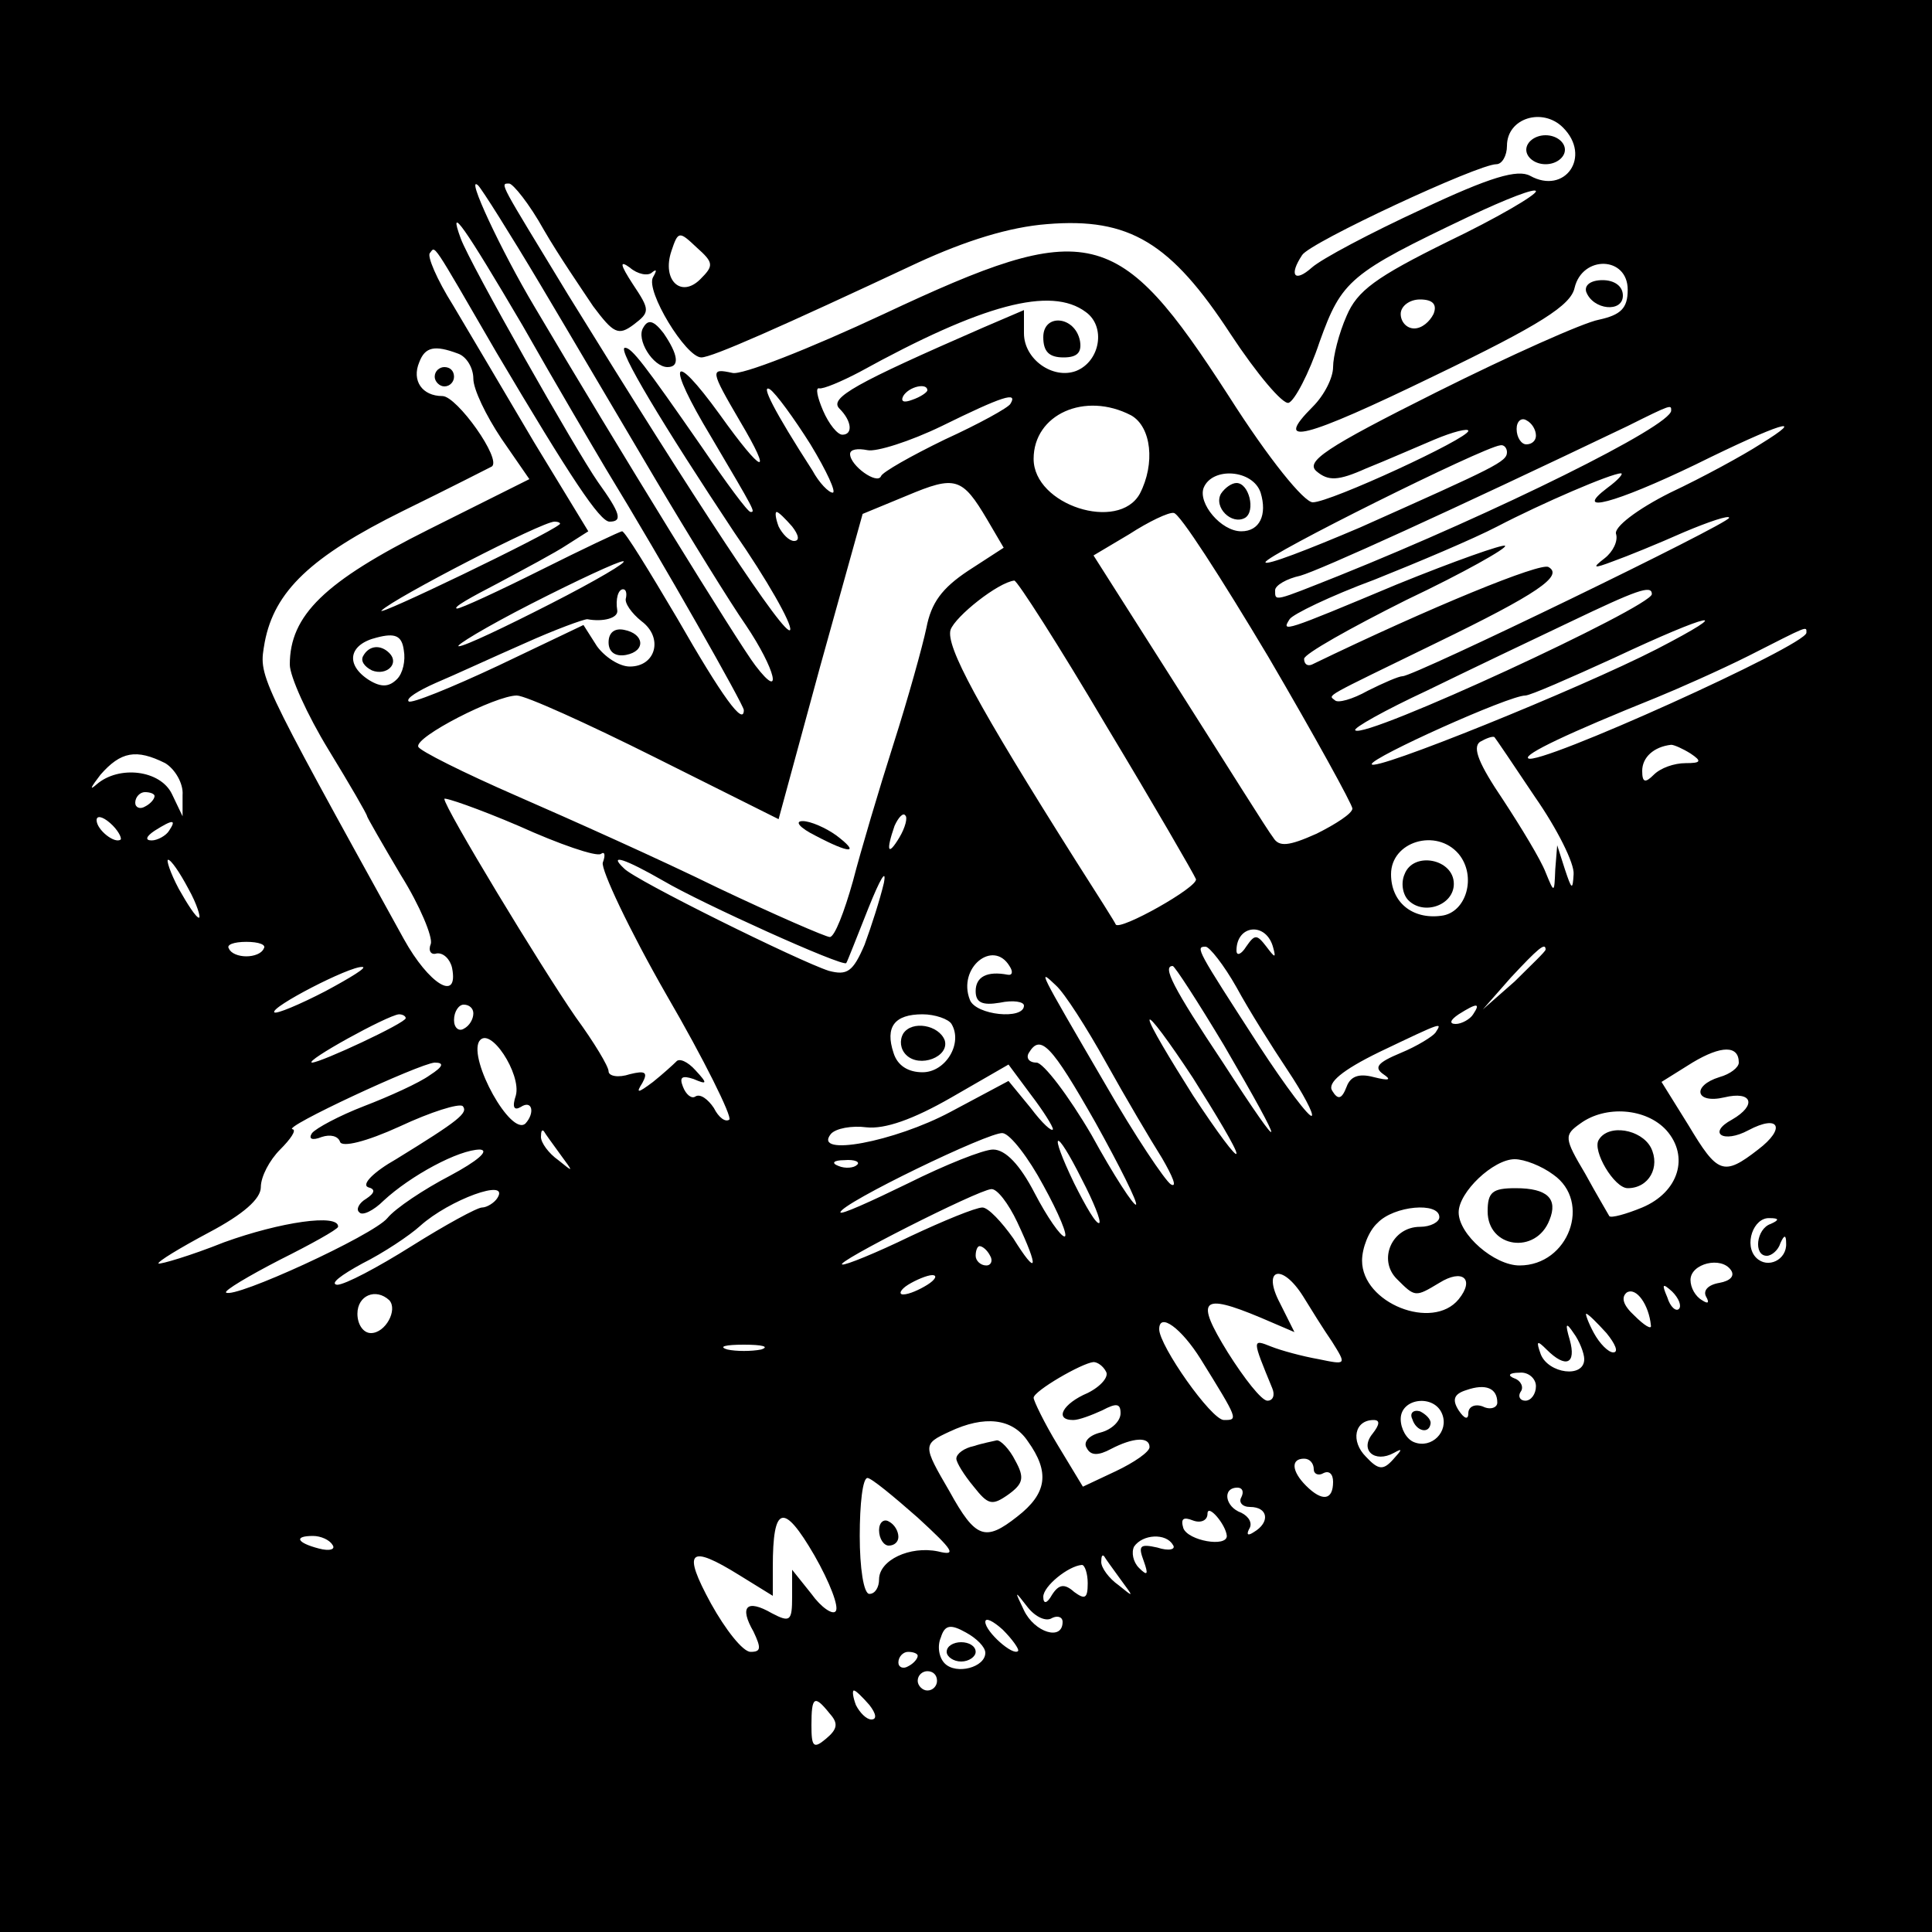 <?xml version="1.0" standalone="no"?>
<!DOCTYPE svg PUBLIC "-//W3C//DTD SVG 20010904//EN"
 "http://www.w3.org/TR/2001/REC-SVG-20010904/DTD/svg10.dtd">
<svg version="1.0" xmlns="http://www.w3.org/2000/svg"
 width="200pt" height="200pt" viewBox="0 0 200 200"
 preserveAspectRatio="xMidYMid meet">

<g transform="translate(0,200) scale(0.1,-0.1)"
fill="#000000" stroke="none">
<path d="M0 1000 l0 -1000 1000 0 1000 0 0 1000 0 1000 -1000 0 -1000 0 0
-1000z m1618 868 c30 -30 2 -70 -34 -50 -13 7 -41 -1 -113 -35 -52 -24 -103
-51 -113 -60 -18 -16 -24 -8 -10 13 8 13 182 94 201 94 6 0 11 9 11 19 0 29
37 40 58 19z m-1059 -162 c31 -52 85 -144 120 -203 35 -59 77 -127 93 -150 31
-46 39 -80 10 -42 -17 22 -144 228 -229 372 -34 57 -72 138 -58 125 4 -4 33
-50 64 -102z m4 56 c15 -26 39 -61 51 -79 21 -28 26 -31 42 -19 17 13 17 15
-1 42 -13 20 -14 25 -3 17 8 -7 19 -9 23 -5 5 4 5 2 1 -5 -8 -14 34 -83 50
-83 11 0 81 31 224 98 50 23 95 37 134 40 85 7 128 -19 190 -114 27 -41 54
-73 60 -71 6 2 21 30 32 63 23 64 31 71 155 130 38 18 69 30 69 26 0 -4 -41
-28 -91 -52 -75 -37 -94 -51 -105 -77 -8 -18 -14 -42 -14 -53 0 -11 -9 -29
-21 -41 -42 -42 -10 -34 126 32 110 53 141 73 145 91 8 34 55 33 55 -2 0 -19
-7 -26 -30 -31 -16 -3 -92 -37 -168 -75 -116 -58 -136 -72 -124 -82 12 -10 22
-10 51 3 20 8 52 22 71 30 19 8 35 12 35 9 0 -8 -143 -74 -161 -74 -9 0 -45
44 -87 110 -115 178 -144 185 -357 85 -77 -36 -148 -64 -157 -61 -23 5 -23 3
8 -50 35 -59 24 -56 -21 7 -50 69 -56 55 -9 -23 46 -78 46 -78 41 -78 -3 0
-25 30 -51 68 -59 85 -72 102 -79 102 -9 0 40 -81 113 -191 34 -49 60 -95 58
-101 -4 -10 -98 133 -230 347 -71 117 -71 115 -61 115 4 0 21 -21 36 -48z
m-22 -99 c34 -60 73 -126 86 -148 61 -100 143 -245 143 -250 0 -17 -22 13 -69
95 -29 49 -54 90 -57 90 -2 0 -40 -18 -84 -40 -44 -22 -83 -40 -87 -40 -5 1
15 12 42 26 28 15 60 32 72 40 l22 14 -56 92 c-30 51 -68 115 -84 142 -17 27
-27 51 -24 54 6 7 0 16 69 -103 77 -130 107 -175 117 -175 14 0 11 9 -12 41
-23 33 -132 225 -142 252 -14 38 4 12 64 -90z m184 48 c-20 -20 -40 -1 -30 29
7 21 8 21 26 4 18 -16 18 -19 4 -33z m399 -34 c21 -15 15 -51 -10 -61 -24 -9
-54 12 -54 39 l0 24 -42 -18 c-133 -58 -160 -73 -149 -84 13 -13 14 -27 3 -27
-5 0 -14 11 -20 25 -6 14 -8 24 -4 23 4 -1 23 7 42 17 127 70 198 89 234 62z
m360 -2 c-4 -8 -12 -15 -20 -15 -8 0 -14 7 -14 15 0 8 9 15 20 15 13 0 18 -5
14 -15z m-1010 -41 c9 -3 16 -15 16 -26 0 -11 13 -38 29 -62 l29 -42 -104 -52
c-108 -54 -144 -89 -144 -140 0 -12 18 -52 40 -88 22 -36 40 -67 40 -69 0 -1
16 -29 35 -61 20 -32 33 -64 31 -71 -3 -7 0 -12 6 -10 7 1 14 -6 16 -15 7 -36
-24 -17 -50 30 -154 279 -150 271 -144 307 10 53 48 89 143 136 49 24 90 45
92 46 11 7 -36 73 -51 73 -21 0 -32 16 -24 35 6 16 16 18 40 9z m365 -94 c17
-28 27 -50 23 -50 -4 0 -14 10 -21 23 -40 62 -54 90 -44 84 6 -4 25 -30 42
-57z m121 56 c0 -2 -7 -7 -16 -10 -8 -3 -12 -2 -9 4 6 10 25 14 25 6z m86 -14
c-2 -4 -33 -21 -68 -37 -35 -17 -65 -34 -66 -38 -4 -9 -32 11 -32 23 0 5 8 6
18 4 9 -2 44 9 77 25 63 31 79 36 71 23z m125 -12 c21 -12 25 -50 9 -81 -22
-40 -110 -12 -110 36 0 46 53 70 101 45z m559 5 c0 -16 -180 -105 -344 -171
-68 -27 -66 -27 -66 -15 0 5 12 12 26 15 21 6 155 67 339 155 46 23 45 22 45
16z m-140 -26 c0 -5 -4 -9 -10 -9 -5 0 -10 7 -10 16 0 8 5 12 10 9 6 -3 10
-10 10 -16z m232 -9 c-17 -11 -59 -34 -93 -50 -34 -17 -59 -36 -56 -43 2 -7
-3 -18 -12 -25 -13 -10 -12 -11 9 -3 14 5 46 18 73 30 26 11 47 18 47 15 0 -6
-326 -164 -338 -164 -4 0 -20 -7 -36 -15 -16 -9 -31 -13 -34 -10 -7 6 -15 1
106 60 103 50 131 69 115 78 -8 5 -121 -41 -245 -101 -5 -2 -8 1 -8 6 0 5 48
32 106 61 59 28 105 54 102 56 -2 2 -53 -16 -112 -40 -117 -49 -120 -50 -111
-36 3 5 42 24 88 41 45 18 102 42 127 55 46 24 118 55 128 55 3 0 -3 -7 -14
-15 -37 -28 8 -16 91 24 87 43 119 53 67 21z m-262 -8 c0 -10 -11 -15 -152
-78 -54 -23 -98 -40 -98 -36 0 7 225 119 243 121 4 1 7 -3 7 -7z m-538 -70
l17 -29 -37 -24 c-27 -18 -38 -33 -43 -59 -4 -19 -19 -73 -34 -120 -15 -47
-34 -111 -42 -142 -9 -32 -19 -58 -24 -58 -4 0 -57 23 -116 51 -59 29 -153 71
-208 95 -55 24 -101 47 -102 51 -4 10 80 53 102 53 9 0 73 -29 143 -64 l128
-64 43 158 44 158 46 19 c50 21 57 19 83 -25z m283 28 c7 -23 -1 -40 -20 -40
-21 0 -45 29 -39 45 9 22 51 19 59 -5z m-485 -35 c7 -9 8 -15 2 -15 -5 0 -12
7 -16 15 -3 8 -4 15 -2 15 2 0 9 -7 16 -15z m493 -135 c48 -82 87 -153 87
-157 0 -5 -17 -16 -37 -26 -29 -13 -39 -14 -45 -4 -5 6 -48 75 -97 152 l-89
140 37 22 c20 13 41 23 46 22 6 0 49 -67 98 -149z m-734 137 c-13 -11 -192
-97 -184 -89 13 13 166 92 179 92 5 0 7 -2 5 -3z m-9 -82 c-47 -24 -89 -44
-95 -44 -5 0 28 20 75 44 47 24 90 44 95 44 6 0 -28 -20 -75 -44z m575 -126
c50 -83 91 -154 93 -159 3 -8 -79 -54 -83 -47 0 1 -19 31 -42 67 -101 160
-134 221 -129 238 5 14 49 49 66 51 3 0 46 -67 95 -150z m-497 132 c-2 -5 6
-16 16 -24 23 -17 15 -47 -12 -47 -11 0 -26 10 -34 21 l-14 22 -88 -42 c-49
-23 -91 -40 -93 -37 -3 3 10 11 28 19 19 8 60 27 92 41 31 14 61 25 65 25 16
-3 32 1 31 9 -2 12 1 22 6 22 3 0 4 -4 3 -9z m1062 4 c0 -13 -298 -151 -307
-141 -3 2 31 21 74 41 43 21 110 53 148 71 69 33 85 39 85 29z m5 -57 c-80
-41 -295 -128 -295 -119 0 7 142 71 159 71 5 0 46 18 92 39 100 47 129 53 44
9z m-1304 -31 c-8 -8 -16 -9 -29 -1 -25 16 -21 37 8 44 19 5 26 2 28 -13 2
-11 -1 -24 -7 -30z m1459 48 c0 -13 -279 -139 -288 -130 -5 4 41 26 133 63 22
9 65 28 95 43 63 32 60 31 60 24z m-281 -170 c23 -33 41 -69 40 -80 -1 -17 -2
-16 -9 5 l-8 25 -2 -25 c-1 -25 -1 -25 -10 -3 -5 13 -25 46 -44 75 -25 37 -32
54 -24 60 7 4 13 6 15 5 1 -1 20 -29 42 -62z m161 45 c12 -8 11 -10 -5 -10
-12 0 -26 -5 -33 -12 -9 -9 -12 -8 -12 4 0 14 12 25 30 27 3 0 12 -4 20 -9z
m-1579 -10 c10 -6 19 -21 18 -33 l0 -22 -11 23 c-12 25 -55 30 -78 10 -8 -7
-6 -3 4 10 21 24 37 27 67 12z m-11 -34 c0 -3 -4 -8 -10 -11 -5 -3 -10 -1 -10
4 0 6 5 11 10 11 6 0 10 -2 10 -4z m462 -60 c4 3 5 -1 2 -9 -2 -7 27 -69 66
-137 39 -67 68 -126 65 -129 -4 -3 -11 2 -16 12 -6 9 -14 15 -19 12 -4 -3 -10
2 -13 10 -4 10 -1 12 11 8 14 -6 15 -5 2 9 -8 9 -17 13 -20 9 -3 -3 -14 -13
-24 -21 -16 -12 -18 -12 -11 -1 6 11 3 13 -13 9 -12 -4 -22 -2 -22 3 0 5 -15
30 -34 56 -36 52 -136 217 -136 226 0 2 35 -10 77 -28 42 -19 80 -32 85 -29z
m-497 15 c-6 -5 -25 10 -25 20 0 5 6 4 14 -3 8 -7 12 -15 11 -17z m806 2 c-12
-20 -14 -14 -5 12 4 9 9 14 11 11 3 -2 0 -13 -6 -23z m-756 7 c-3 -5 -12 -10
-18 -10 -7 0 -6 4 3 10 19 12 23 12 15 0z m1335 -24 c19 -23 8 -61 -18 -64
-30 -4 -52 14 -52 43 0 34 47 48 70 21z m-1315 -36 c9 -16 13 -30 11 -30 -3 0
-12 14 -21 30 -9 17 -13 30 -11 30 3 0 12 -13 21 -30z m492 8 c39 -23 185 -89
189 -85 1 1 11 27 23 57 12 30 19 42 16 26 -4 -17 -13 -45 -20 -64 -12 -28
-18 -32 -37 -27 -31 10 -201 94 -212 106 -17 16 1 10 41 -13z m631 -69 c3 -11
2 -11 -7 1 -10 13 -12 13 -21 0 -5 -8 -10 -10 -10 -4 0 27 31 30 38 3z m-1045
-1 c-2 -5 -10 -8 -18 -8 -8 0 -16 3 -18 8 -3 4 5 7 18 7 13 0 21 -3 18 -7z
m1007 -40 c13 -24 37 -62 53 -86 16 -24 27 -45 25 -47 -2 -3 -27 30 -55 73
-64 99 -66 102 -55 102 4 0 19 -19 32 -42z m320 39 c0 -2 -15 -16 -32 -33
l-33 -29 29 33 c28 30 36 37 36 29z m-555 -17 c4 -6 3 -10 -2 -9 -21 4 -33 -2
-33 -17 0 -12 7 -15 25 -12 14 3 25 1 25 -3 0 -15 -50 -10 -56 6 -13 33 24 63
41 35z m-708 -26 c-27 -14 -51 -24 -53 -22 -5 5 78 48 91 47 6 0 -12 -11 -38
-25z m930 -56 c66 -113 65 -120 -1 -18 -52 78 -63 100 -52 100 2 0 26 -37 53
-82z m-122 -18 c20 -36 46 -80 58 -99 11 -19 16 -31 9 -27 -6 4 -37 50 -68
104 -70 120 -70 120 -51 102 9 -8 32 -44 52 -80z m-655 51 c0 -6 -4 -13 -10
-16 -5 -3 -10 1 -10 9 0 9 5 16 10 16 6 0 10 -4 10 -9z m1035 -1 c-3 -5 -12
-10 -18 -10 -7 0 -6 4 3 10 19 12 23 12 15 0z m-1105 -4 c0 -5 -88 -46 -97
-46 -9 1 78 49 90 50 4 0 7 -2 7 -4z m565 -6 c12 -20 -6 -50 -30 -50 -15 0
-26 7 -30 20 -9 27 1 40 30 40 13 0 27 -5 30 -10z m295 -134 c0 -5 -20 22 -45
60 -24 38 -45 73 -45 78 0 5 20 -22 45 -60 24 -38 45 -73 45 -78z m206 125
c-3 -4 -19 -14 -36 -21 -24 -10 -28 -15 -18 -22 9 -6 6 -7 -10 -3 -15 4 -24 1
-28 -10 -5 -13 -9 -14 -15 -4 -5 8 10 21 49 40 67 32 65 31 58 20z m-952 -65
c-4 -12 -2 -16 5 -12 12 8 15 -6 5 -17 -15 -14 -59 66 -48 85 11 17 44 -34 38
-56z m600 -28 c25 -45 44 -83 42 -85 -2 -2 -23 30 -46 72 -24 41 -50 75 -57
75 -8 0 -11 5 -8 10 12 20 23 9 69 -72z m666 62 c0 -5 -9 -12 -20 -15 -29 -9
-25 -28 5 -21 29 7 34 -8 8 -23 -26 -14 -9 -25 17 -11 32 17 39 2 10 -20 -36
-28 -42 -25 -72 25 l-28 45 32 20 c30 18 48 18 48 0z m-1355 -13 c-11 -8 -42
-22 -68 -32 -26 -10 -50 -23 -54 -28 -4 -6 0 -8 10 -4 9 3 17 1 19 -5 2 -6 27
0 62 16 32 15 61 24 65 21 6 -7 -4 -15 -69 -55 -23 -13 -36 -26 -29 -29 8 -2
7 -6 -2 -12 -7 -4 -11 -11 -7 -14 3 -4 15 2 25 12 28 26 78 53 100 53 10 -1
-3 -12 -31 -27 -27 -14 -57 -34 -65 -44 -15 -18 -159 -84 -167 -77 -2 2 23 17
56 34 32 16 59 31 60 34 1 14 -60 5 -118 -16 -35 -14 -66 -23 -68 -22 -1 2 22
16 52 32 36 19 54 35 54 47 0 11 9 28 20 39 11 11 17 20 13 21 -13 1 131 68
147 69 10 0 9 -4 -5 -13z m645 -56 c-1 -3 -11 6 -23 22 l-23 28 -60 -32 c-58
-31 -143 -47 -124 -23 5 6 22 9 37 7 19 -2 48 8 88 31 l59 34 23 -31 c13 -17
23 -33 23 -36z m635 -1 c24 -27 13 -64 -25 -80 -17 -7 -32 -11 -34 -9 -1 2
-13 22 -25 44 -22 37 -22 40 -5 52 26 19 68 16 89 -7z m-1145 -25 c14 -19 14
-19 -2 -6 -10 7 -18 18 -18 24 0 6 1 8 3 6 1 -2 9 -13 17 -24z m500 -32 c16
-29 26 -53 22 -53 -4 0 -18 20 -31 45 -15 29 -30 45 -43 45 -10 0 -50 -16 -88
-35 -39 -19 -70 -33 -70 -30 0 9 155 84 168 82 8 -1 27 -26 42 -54z m40 6 c12
-23 20 -43 18 -45 -3 -2 -14 17 -26 41 -27 56 -20 60 8 4z m-233 15 c-3 -3
-12 -4 -19 -1 -8 3 -5 6 6 6 11 1 17 -2 13 -5z m721 -10 c40 -28 16 -94 -35
-94 -26 0 -63 32 -63 55 0 21 36 55 58 55 10 0 28 -7 40 -16z m-1093 -24 c-3
-5 -11 -10 -16 -10 -5 0 -38 -18 -73 -40 -35 -22 -69 -40 -77 -40 -8 1 4 10
26 22 22 11 49 29 60 39 30 27 93 50 80 29z m538 -25 c23 -49 21 -57 -4 -17
-12 17 -26 32 -32 32 -7 0 -41 -14 -75 -30 -35 -17 -67 -30 -70 -29 -10 1 140
77 154 78 6 1 18 -15 27 -34z m437 5 c0 -5 -9 -10 -20 -10 -29 0 -44 -34 -24
-54 19 -19 19 -19 44 -4 24 15 37 4 20 -17 -27 -33 -100 -4 -100 40 0 13 7 31
16 39 17 18 64 22 64 6z m343 -7 c-15 -5 -18 -33 -4 -33 5 0 12 6 14 13 4 9 6
9 6 0 1 -17 -19 -27 -31 -15 -13 13 -3 42 14 41 10 0 10 -2 1 -6z m-808 -33
c3 -5 1 -10 -4 -10 -6 0 -11 5 -11 10 0 6 2 10 4 10 3 0 8 -4 11 -10z m755
-28 c-12 -2 -17 -8 -14 -14 4 -7 2 -8 -4 -4 -7 4 -12 13 -12 21 0 17 32 25 42
10 4 -6 -1 -11 -12 -13z m-820 -2 c-8 -5 -19 -10 -25 -10 -5 0 -3 5 5 10 8 5
20 10 25 10 6 0 3 -5 -5 -10z m389 -12 c8 -13 21 -34 30 -47 15 -24 15 -24
-14 -18 -17 3 -39 9 -49 13 -20 8 -20 8 1 -43 3 -7 1 -13 -5 -13 -6 0 -24 23
-41 50 -34 55 -28 62 34 36 l35 -15 -15 30 c-19 36 2 42 24 7z m360 -30 c1 -5
-7 0 -17 10 -12 11 -14 19 -8 24 10 6 23 -13 25 -34z m29 17 c-3 -3 -9 2 -12
12 -6 14 -5 15 5 6 7 -7 10 -15 7 -18z m-1335 9 c9 -10 -4 -34 -19 -34 -8 0
-14 9 -14 20 0 19 19 27 33 14z m1260 -34 c9 -11 13 -20 7 -20 -5 0 -14 9 -20
20 -6 11 -9 20 -8 20 2 0 11 -9 21 -20z m-420 -27 c39 -63 39 -63 24 -63 -13
0 -67 77 -67 94 0 18 23 1 43 -31z m397 0 c0 -20 -37 -15 -45 5 -5 14 -4 15 6
5 20 -20 31 -15 24 10 -5 17 -4 19 4 7 6 -8 11 -21 11 -27z m-852 10 c-10 -2
-26 -2 -35 0 -10 3 -2 5 17 5 19 0 27 -2 18 -5z m357 -23 c3 -5 -5 -15 -19
-22 -26 -11 -35 -28 -15 -28 6 0 19 5 30 10 15 8 19 7 19 -3 0 -8 -9 -17 -21
-20 -12 -3 -18 -10 -14 -16 4 -8 12 -8 25 -1 23 12 40 13 40 2 0 -5 -16 -16
-35 -25 l-34 -16 -26 43 c-14 23 -25 46 -25 49 0 7 50 36 62 37 4 0 10 -4 13
-10z m445 -15 c0 -8 -5 -15 -11 -15 -5 0 -8 4 -5 9 4 5 0 12 -6 14 -8 3 -6 6
5 6 9 1 17 -6 17 -14z m-40 -17 c0 -5 -7 -8 -15 -4 -8 3 -15 0 -15 -7 0 -7 -4
-6 -10 3 -7 11 -5 17 8 21 20 7 32 2 32 -13z m-57 -12 c7 -18 -11 -36 -29 -29
-8 3 -14 14 -14 24 0 22 35 26 43 5z m-429 -28 c23 -32 20 -54 -11 -78 -33
-26 -43 -23 -70 26 -28 48 -28 49 0 62 36 17 65 14 81 -10z m357 8 c-14 -17 2
-31 22 -20 9 5 9 4 -1 -7 -10 -11 -15 -11 -28 3 -16 16 -12 38 8 38 7 0 6 -5
-1 -14z m-61 -37 c0 -5 5 -7 10 -4 6 3 10 -1 10 -9 0 -19 -11 -21 -28 -4 -15
15 -16 28 -2 28 6 0 10 -5 10 -11z m-410 -50 c37 -34 41 -40 21 -35 -29 6 -61
-9 -61 -29 0 -8 -4 -15 -10 -15 -6 0 -10 27 -10 60 0 33 3 60 8 60 4 0 27 -19
52 -41z m335 21 c-3 -5 1 -10 9 -10 19 0 21 -16 4 -26 -6 -4 -8 -3 -5 3 4 6 0
13 -8 17 -17 6 -20 26 -4 26 5 0 7 -4 4 -10z m-420 -118 c-3 -4 -15 4 -25 18
l-20 25 0 -28 c0 -25 -2 -27 -21 -17 -26 15 -34 7 -19 -19 8 -17 8 -21 -3 -21
-8 0 -26 23 -41 50 -30 55 -23 62 30 29 l34 -21 0 30 c0 64 11 67 43 12 16
-28 26 -54 22 -58z m405 78 c0 -12 -40 -5 -45 8 -3 10 0 12 10 8 8 -3 15 0 15
7 0 11 19 -11 20 -23z m-926 -9 c4 -5 -3 -7 -14 -4 -23 6 -26 13 -6 13 8 0 17
-4 20 -9z m870 0 c4 -5 -4 -7 -16 -3 -18 4 -20 2 -14 -14 5 -14 4 -16 -5 -7
-6 6 -8 16 -5 22 9 13 33 14 40 2z m-54 -36 c14 -19 14 -19 -2 -6 -10 7 -18
18 -18 24 0 6 1 8 3 6 1 -2 9 -13 17 -24z m-34 -4 c0 -16 -3 -17 -14 -9 -10 9
-16 8 -23 -3 -5 -9 -9 -10 -9 -2 0 11 26 32 40 33 3 0 6 -9 6 -19z m-37 -36
c6 3 11 1 11 -4 0 -20 -29 -11 -40 12 -10 21 -10 21 4 3 8 -10 19 -15 25 -11z
m-35 -34 c-5 -6 -34 20 -34 30 0 5 8 1 18 -8 10 -10 17 -20 16 -22z m-34 -2
c0 -15 -30 -23 -42 -11 -6 6 -8 18 -4 27 4 13 10 14 26 5 11 -6 20 -15 20 -21z
m-70 -3 c0 -3 -4 -8 -10 -11 -5 -3 -10 -1 -10 4 0 6 5 11 10 11 6 0 10 -2 10
-4z m20 -26 c0 -5 -4 -10 -10 -10 -5 0 -10 5 -10 10 0 6 5 10 10 10 6 0 10 -4
10 -10z m-70 -25 c7 -9 8 -15 2 -15 -5 0 -12 7 -16 15 -3 8 -4 15 -2 15 2 0 9
-7 16 -15z m-41 -9 c9 -10 8 -16 -4 -26 -13 -11 -15 -8 -15 14 0 30 3 32 19
12z"/>
<path d="M1580 1845 c0 -8 9 -15 20 -15 11 0 20 7 20 15 0 8 -9 15 -20 15 -11
0 -20 -7 -20 -15z"/>
<path d="M1642 1698 c7 -19 38 -22 38 -4 0 10 -9 16 -21 16 -12 0 -19 -5 -17
-12z"/>
<path d="M666 1661 c-8 -12 10 -41 25 -41 13 0 11 13 -4 35 -10 13 -16 15 -21
6z"/>
<path d="M1080 1651 c0 -15 6 -21 21 -21 14 0 19 5 17 17 -5 26 -38 29 -38 4z"/>
<path d="M450 1610 c0 -5 5 -10 10 -10 6 0 10 5 10 10 0 6 -4 10 -10 10 -5 0
-10 -4 -10 -10z"/>
<path d="M844 1135 c36 -19 47 -19 22 0 -11 8 -27 15 -35 15 -9 0 -3 -7 13
-15z"/>
<path d="M1264 1489 c-8 -14 11 -33 25 -25 11 7 4 36 -9 36 -5 0 -12 -5 -16
-11z"/>
<path d="M630 1335 c0 -10 7 -15 18 -13 21 4 19 22 -2 26 -10 2 -16 -3 -16
-13z"/>
<path d="M376 1321 c-3 -5 1 -11 9 -15 15 -6 29 7 18 18 -9 9 -21 8 -27 -3z"/>
<path d="M1454 1095 c-4 -9 -2 -21 4 -27 16 -16 47 -5 47 17 0 26 -42 34 -51
10z"/>
<path d="M935 930 c-4 -7 -3 -16 3 -22 14 -14 45 -2 40 15 -6 16 -34 21 -43 7z"/>
<path d="M1655 820 c-7 -11 16 -50 30 -50 22 0 34 22 24 42 -10 19 -44 25 -54
8z"/>
<path d="M1540 746 c0 -38 50 -45 64 -9 9 22 -2 33 -35 33 -24 0 -29 -4 -29
-24z"/>
<path d="M1462 531 c4 -13 18 -16 19 -4 0 4 -5 9 -11 12 -7 2 -11 -2 -8 -8z"/>
<path d="M1008 503 c-10 -2 -18 -8 -18 -13 0 -4 8 -17 18 -29 15 -19 19 -20
36 -8 15 11 17 17 7 35 -6 12 -15 21 -19 21 -4 -1 -15 -3 -24 -6z"/>
<path d="M910 416 c0 -9 5 -16 10 -16 6 0 10 4 10 9 0 6 -4 13 -10 16 -5 3
-10 -1 -10 -9z"/>
<path d="M980 290 c0 -5 7 -10 15 -10 8 0 15 5 15 10 0 6 -7 10 -15 10 -8 0
-15 -4 -15 -10z"/>
</g>
</svg>
